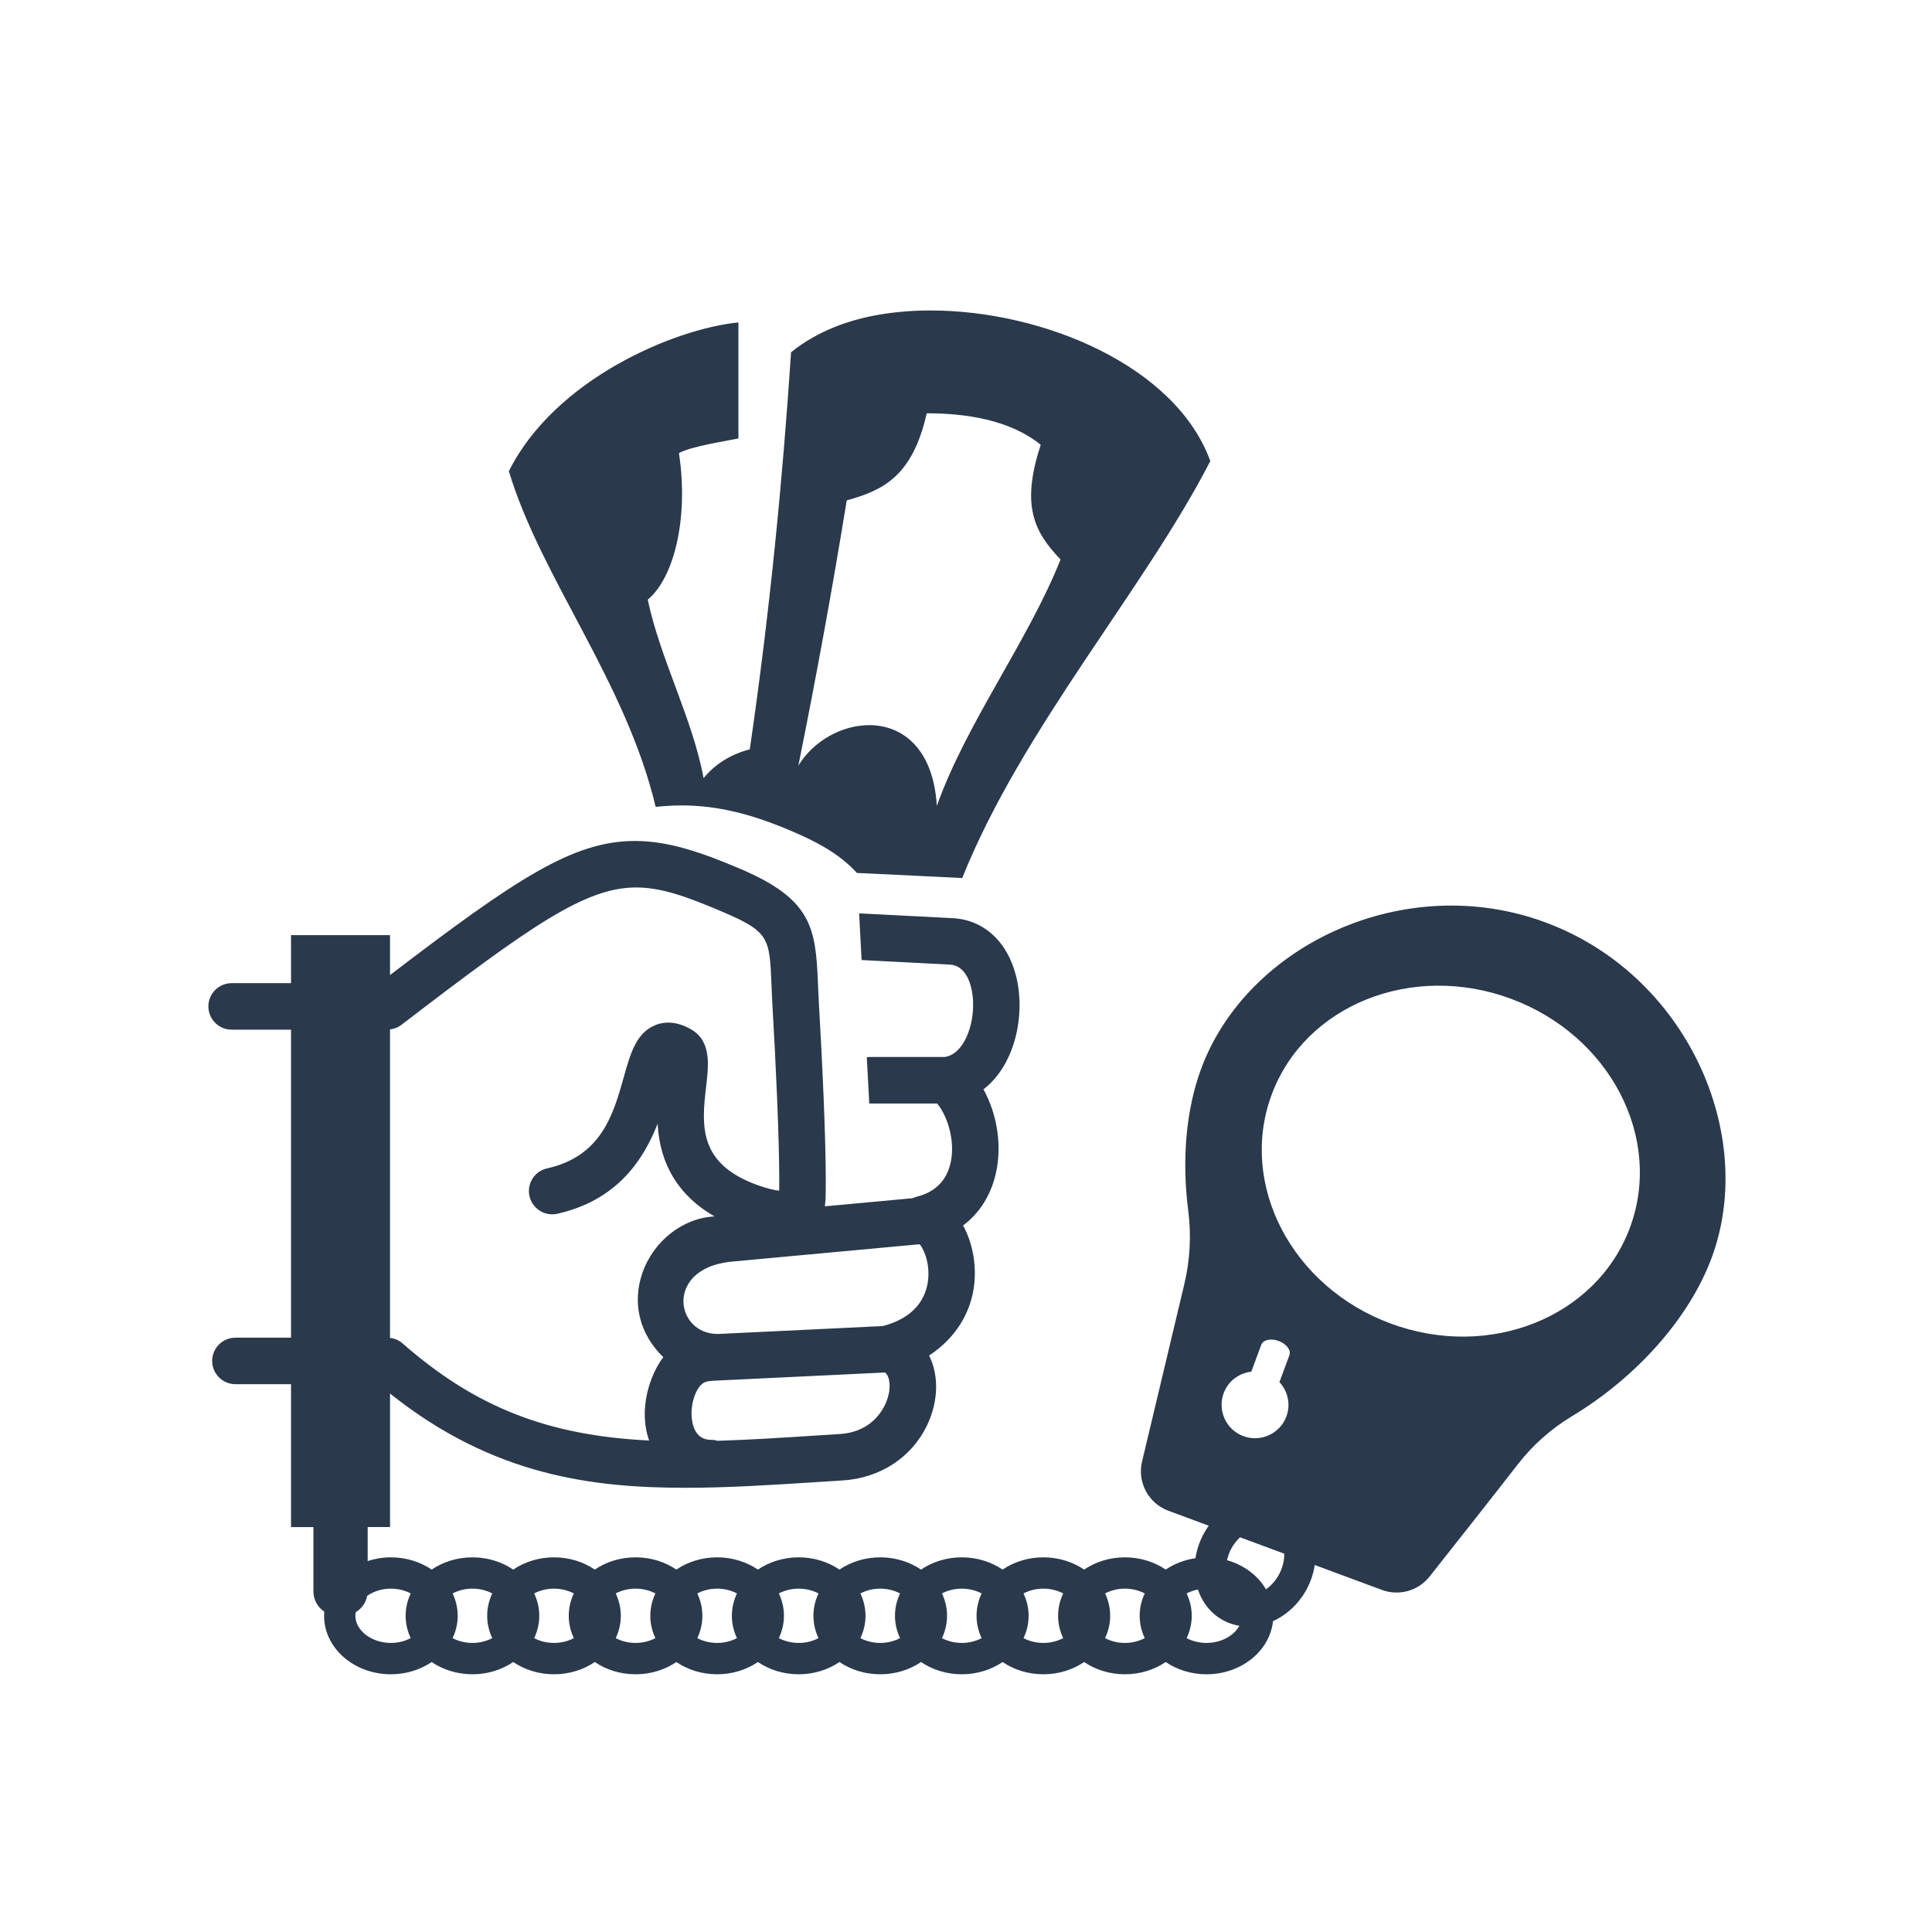 <?xml version="1.0" encoding="UTF-8" standalone="no"?>
<!-- Created with Inkscape (http://www.inkscape.org/) -->

<svg
   xmlns:dc="http://purl.org/dc/elements/1.1/"
   xmlns:cc="http://creativecommons.org/ns#"
   xmlns:rdf="http://www.w3.org/1999/02/22-rdf-syntax-ns#"
   xmlns:svg="http://www.w3.org/2000/svg"
   xmlns="http://www.w3.org/2000/svg"
   xmlns:sodipodi="http://sodipodi.sourceforge.net/DTD/sodipodi-0.dtd"
   xmlns:inkscape="http://www.inkscape.org/namespaces/inkscape"
   width="32"
   height="32"
   id="svg2"
   version="1.1"
   inkscape:version="0.48.5 r10040"
   sodipodi:docname="3.svg">
  <defs
     id="defs4" />
  <sodipodi:namedview
     id="base"
     pagecolor="#ffffff"
     bordercolor="#666666"
     borderopacity="1.0"
     inkscape:pageopacity="0.0"
     inkscape:pageshadow="2"
     inkscape:zoom="7.9195959"
     inkscape:cx="7.1426883"
     inkscape:cy="15.9874"
     inkscape:document-units="px"
     inkscape:current-layer="layer1"
     showgrid="false"
     inkscape:window-width="1366"
     inkscape:window-height="702"
     inkscape:window-x="0"
     inkscape:window-y="159"
     inkscape:window-maximized="1" />
  <g
     inkscape:label="Layer 1"
     inkscape:groupmode="layer"
     id="layer1"
     transform="translate(0,-1020.362)">
    <g
       id="g3650"
       transform="matrix(0.083,0,0,0.083,12.924,951.727)">
      <path
         d="m -19.682,987.658 c 7.261,0 14.044,1.751 21.909,5.103 4.755,2.027 9.531,4.456 13.06,8.369 2.561,0.095 20.817,1.006 20.817,1.006 0.068,0 0.131,0.014 0.199,0.016 11.965,-29.875 36.451,-57.744 49.508,-83.222 -6.886,-18.948 -33.304,-30.045 -55.824,-30.045 -6.994,0 -13.61,1.07 -19.15,3.306 -3.189,1.289 -6.125,2.954 -8.685,5.035 -1.655,25.03 -4.214,51.66 -8.241,79.246 -3.719,0.93 -6.96,2.953 -9.216,5.745 -2.199,-11.893 -8.655,-23.765 -11.143,-35.624 5.285,-4.394 8.191,-16.366 6.225,-29.246 2.527,-1.387 9.24,-2.362 11.866,-2.925 l 0,-23.148 c -12.703,1.241 -36.599,11.261 -45.809,29.683 6.436,21.366 23.33,41.935 29.3,66.99 1.768,-0.193 3.489,-0.289 5.184,-0.289 z m 32.94,-60.879 c 7.119,-1.971 13.098,-4.664 15.963,-17.378 7.714,0 16.574,1.268 22.754,6.291 -4.076,12.377 -1.143,17.532 3.955,22.886 -6.49,16.296 -18.826,32.679 -24.688,49.166 -0.709,-11.531 -6.926,-16.111 -13.5,-16.111 -5.446,0 -11.135,3.144 -14.136,8.085 3.542,-17.573 6.781,-35.2 9.652,-52.94"
         style="fill:#2a394c;fill-opacity:1;fill-rule:nonzero;stroke:none"
         id="path108"
         inkscape:connector-curvature="0" />
      <path
         d="m 152.732,1011.009 c -28.13,-10.425 -59.591,4.486 -68.739,29.172 -3.053,8.236 -3.879,18.26 -2.583,28.35 0.634,4.931 0.359,9.866 -0.794,14.703 l -8.422,35.351 c -0.984,4.131 1.27,8.345 5.251,9.82 l 7.928,2.938 0.131,0.048 c -0.367,0.513 -0.706,1.053 -1.011,1.618 -0.838,1.55 -1.387,3.2 -1.643,4.866 -2.21,0.323 -4.234,1.121 -5.935,2.273 -2.255,-1.527 -5.074,-2.446 -8.139,-2.446 -3.065,0 -5.884,0.919 -8.137,2.446 -2.255,-1.527 -5.074,-2.446 -8.139,-2.446 -3.065,0 -5.883,0.919 -8.137,2.446 -2.255,-1.527 -5.072,-2.446 -8.139,-2.446 -3.065,0 -5.883,0.919 -8.137,2.446 -2.255,-1.527 -5.072,-2.446 -8.137,-2.446 -3.065,0 -5.884,0.919 -8.139,2.446 -2.254,-1.527 -5.072,-2.446 -8.137,-2.446 -3.065,0 -5.884,0.919 -8.139,2.446 -2.254,-1.527 -5.072,-2.446 -8.137,-2.446 -3.065,0 -5.883,0.919 -8.137,2.446 -2.255,-1.527 -5.074,-2.446 -8.139,-2.446 -3.065,0 -5.884,0.919 -8.137,2.446 -2.255,-1.527 -5.072,-2.446 -8.137,-2.446 -3.065,0 -5.884,0.919 -8.139,2.446 -2.254,-1.527 -5.072,-2.446 -8.138,-2.446 -3.065,0 -5.883,0.919 -8.138,2.446 -2.254,-1.527 -5.073,-2.446 -8.138,-2.446 -1.632,0 -3.189,0.271 -4.636,0.742 l 0,-6.783 4.463,0 0,-26.65 c 20.606,16.466 40.528,18.812 59.045,18.812 8.404,0 17.157,-0.561 26.457,-1.158 l 4.816,-0.306 c 7.464,-0.467 13.758,-4.571 16.835,-10.981 2.285,-4.76 2.411,-9.93 0.427,-13.943 5.838,-3.88 7.971,-8.845 8.72,-12.456 1.065,-5.143 -0.109,-10.174 -1.946,-13.498 3.309,-2.489 5.559,-6.064 6.549,-10.439 1.239,-5.461 0.285,-11.716 -2.481,-16.729 6.442,-4.979 8.418,-15.098 6.501,-22.641 -1.779,-6.999 -6.61,-11.311 -12.896,-11.534 l -18.225,-0.938 -0.194,0 0.496,9.309 17.554,0.904 c 3.212,0.115 4.526,3.837 4.685,7.285 0.226,4.946 -1.867,10.582 -5.647,11.16 l -15.064,0 c -0.169,0 -0.329,0.033 -0.492,0.05 l 0.492,9.229 13.547,0 c 2.243,2.699 3.752,8.023 2.558,12.349 -0.902,3.274 -3.134,5.376 -6.633,6.25 -0.281,0.071 -0.56,0.172 -0.835,0.302 l -17.489,1.617 c 0.158,-1.231 0.172,-2.846 0.172,-5.131 0,-8.803 -0.7,-23.911 -1.357,-35.115 -0.089,-1.562 -0.147,-2.993 -0.201,-4.309 -0.453,-11.121 -1.296,-16.735 -15.475,-22.777 -7.854,-3.347 -14.435,-5.576 -21.025,-5.576 -12.349,0 -23.517,7.385 -48.895,26.757 l 0,-7.966 -19.755,0 0,9.585 -11.855,0 c -2.558,0 -4.639,2.081 -4.639,4.64 0,2.558 2.082,4.639 4.639,4.639 l 11.855,0 0,61.466 -11.1,0 c -2.558,0 -4.639,2.081 -4.639,4.64 0,2.559 2.082,4.639 4.639,4.639 l 11.1,0 0,28.517 4.463,0 0,12.813 c 0,1.698 0.866,3.192 2.179,4.07 -0.022,0.273 -0.048,0.546 -0.048,0.825 0,6.433 5.981,11.666 13.334,11.666 3.065,0 5.883,-0.919 8.138,-2.446 2.254,1.527 5.073,2.446 8.138,2.446 3.066,0 5.884,-0.919 8.138,-2.446 2.255,1.527 5.074,2.446 8.139,2.446 3.065,0 5.883,-0.919 8.137,-2.446 2.254,1.527 5.072,2.446 8.137,2.446 3.065,0 5.884,-0.919 8.139,-2.446 2.255,1.527 5.072,2.446 8.138,2.446 3.065,0 5.884,-0.919 8.137,-2.446 2.255,1.527 5.074,2.446 8.139,2.446 3.065,0 5.884,-0.919 8.137,-2.446 2.255,1.527 5.074,2.446 8.139,2.446 3.065,0 5.883,-0.919 8.137,-2.446 2.255,1.527 5.072,2.446 8.137,2.446 3.066,0 5.884,-0.919 8.139,-2.446 2.255,1.527 5.072,2.446 8.137,2.446 3.065,0 5.884,-0.919 8.139,-2.446 2.254,1.527 5.072,2.446 8.137,2.446 3.065,0 5.884,-0.919 8.139,-2.446 2.254,1.527 5.072,2.446 8.137,2.446 6.94,0 12.652,-4.665 13.271,-10.6 2.731,-1.24 5.143,-3.458 6.696,-6.333 0.853,-1.577 1.386,-3.23 1.634,-4.873 l 5.526,2.048 7.884,2.922 c 3.408,1.263 7.246,0.19 9.502,-2.661 4.652,-5.881 12.557,-15.888 17.614,-22.404 2.999,-3.865 6.636,-7.082 10.822,-9.607 12.877,-7.764 23.404,-19.581 27.856,-31.596 9.148,-24.685 -4.997,-56.498 -33.127,-66.922 z m -131.007,93.644 c -0.455,2.936 -3.044,8.019 -9.866,8.445 l -4.829,0.306 c -6.512,0.419 -13.244,0.851 -19.527,1.044 -0.424,-0.124 -0.855,-0.188 -1.282,-0.188 -1.975,0 -3.23,-1.129 -3.731,-3.355 -0.75,-3.339 0.68,-7.303 2.331,-8.085 0.639,-0.301 0.979,-0.326 3.449,-0.438 l 32.614,-1.565 c 0.765,0.517 1.116,2.061 0.843,3.835 z m 6.086,-29.43 c 0.998,1.17 2.194,4.3 1.594,7.774 -0.512,2.969 -2.478,6.849 -8.909,8.551 l -32.96,1.587 c -4.319,-0.02 -6.719,-3.17 -6.855,-6.271 -0.147,-3.345 2.319,-7.496 9.752,-8.185 l 37.377,-3.456 z m -103.415,-43.782 c 25.954,-19.894 36.716,-27.413 46.825,-27.413 4.92,0 9.835,1.698 17.184,4.827 9.41,4.014 9.459,5.221 9.84,14.619 0.055,1.366 0.115,2.851 0.21,4.475 0.649,11.045 1.34,25.927 1.34,34.572 0,0.811 -0.006,1.47 -0.015,2.006 -0.864,-0.069 -2.304,-0.357 -4.634,-1.221 -9.156,-3.397 -10.391,-8.879 -10.391,-13.791 0,-1.962 0.236,-3.967 0.45,-5.786 0.5,-4.235 1.07,-9.036 -2.995,-11.38 -2.506,-1.448 -4.965,-1.734 -7.145,-0.851 -3.819,1.555 -4.961,5.622 -6.285,10.334 -2.081,7.419 -4.44,15.829 -15.314,18.255 -1.209,0.269 -2.243,0.993 -2.906,2.038 -0.664,1.046 -0.881,2.29 -0.61,3.501 0.469,2.103 2.371,3.629 4.525,3.629 0.341,0 0.682,-0.037 1.012,-0.111 12.011,-2.681 17.267,-10.88 20.034,-17.973 0.444,8.226 4.256,14.426 11.366,18.505 -6.344,0.3 -12.246,4.934 -14.438,11.383 -2.051,6.039 -0.476,12.16 4.205,16.703 -2.68,3.518 -5.029,10.404 -2.828,16.63 -20.339,-0.993 -34.757,-6.71 -49.193,-19.372 -0.708,-0.621 -1.587,-0.991 -2.514,-1.103 l 0,-61.562 c 0.823,-0.099 1.618,-0.406 2.276,-0.912 z m 164.082,73.502 c 0.906,-2.444 3.094,-4.01 5.515,-4.287 l 1.994,-5.379 c 0.366,-0.989 1.921,-1.325 3.47,-0.75 1.549,0.575 2.51,1.843 2.144,2.831 l -1.991,5.378 c 1.656,1.788 2.294,4.404 1.39,6.846 -1.282,3.458 -5.126,5.221 -8.581,3.94 -3.456,-1.28 -5.221,-5.124 -3.94,-8.579 z m -173.269,44.426 c 0,-0.244 0.03,-0.482 0.073,-0.719 1.17,-0.707 2.022,-1.878 2.284,-3.268 1.265,-0.881 2.928,-1.43 4.727,-1.43 1.453,0 2.82,0.357 3.959,0.958 -0.653,1.375 -1.017,2.88 -1.017,4.46 0,1.579 0.364,3.084 1.017,4.459 -1.139,0.601 -2.506,0.958 -3.959,0.958 -3.84,0 -7.084,-2.48 -7.084,-5.417 z m 19.4,4.459 c 0.653,-1.375 1.017,-2.88 1.017,-4.459 0,-1.579 -0.364,-3.084 -1.017,-4.46 1.139,-0.601 2.506,-0.958 3.959,-0.958 1.454,0 2.821,0.356 3.959,0.958 -0.652,1.375 -1.016,2.88 -1.016,4.46 0,1.579 0.364,3.084 1.016,4.459 -1.139,0.601 -2.506,0.958 -3.959,0.958 -1.453,0 -2.82,-0.356 -3.959,-0.958 z m 16.276,0 c 0.652,-1.375 1.018,-2.88 1.018,-4.459 0,-1.579 -0.365,-3.084 -1.018,-4.46 1.139,-0.602 2.506,-0.958 3.96,-0.958 1.454,0 2.82,0.357 3.959,0.958 -0.652,1.375 -1.016,2.88 -1.016,4.46 0,1.579 0.364,3.084 1.016,4.459 -1.139,0.601 -2.506,0.958 -3.959,0.958 -1.454,0 -2.821,-0.356 -3.96,-0.958 z m 16.276,0 c 0.652,-1.375 1.016,-2.88 1.016,-4.459 0,-1.579 -0.364,-3.084 -1.018,-4.46 1.14,-0.601 2.506,-0.958 3.96,-0.958 1.454,0 2.821,0.357 3.96,0.958 -0.652,1.375 -1.016,2.88 -1.016,4.46 0,1.579 0.364,3.084 1.016,4.459 -1.139,0.601 -2.506,0.958 -3.96,0.958 -1.452,0 -2.82,-0.356 -3.959,-0.958 z m 16.276,0 c 0.652,-1.375 1.016,-2.88 1.016,-4.459 0,-1.579 -0.364,-3.084 -1.016,-4.46 1.139,-0.601 2.505,-0.958 3.959,-0.958 1.454,0 2.821,0.357 3.96,0.958 -0.652,1.375 -1.018,2.88 -1.018,4.46 0,1.579 0.364,3.084 1.018,4.459 -1.14,0.601 -2.506,0.958 -3.96,0.958 -1.452,0 -2.82,-0.356 -3.959,-0.958 z m 16.275,0 c 0.652,-1.375 1.018,-2.88 1.018,-4.459 0,-1.579 -0.365,-3.084 -1.018,-4.46 1.139,-0.601 2.506,-0.958 3.96,-0.958 1.454,0 2.82,0.357 3.96,0.958 -0.652,1.375 -1.018,2.88 -1.018,4.46 0,1.579 0.365,3.084 1.016,4.459 -1.139,0.601 -2.506,0.958 -3.959,0.958 -1.454,0 -2.82,-0.356 -3.96,-0.958 z m 16.276,0 c 0.652,-1.375 1.018,-2.88 1.018,-4.459 0,-1.579 -0.365,-3.084 -1.018,-4.46 1.139,-0.601 2.506,-0.958 3.96,-0.958 1.452,0 2.82,0.357 3.96,0.958 -0.654,1.375 -1.018,2.88 -1.018,4.46 0,1.579 0.364,3.084 1.016,4.459 -1.139,0.601 -2.506,0.958 -3.959,0.958 -1.454,0 -2.821,-0.356 -3.96,-0.958 z m 16.276,0 c 0.652,-1.375 1.016,-2.88 1.016,-4.459 0,-1.579 -0.364,-3.084 -1.016,-4.46 1.139,-0.601 2.505,-0.958 3.959,-0.958 1.454,0 2.821,0.357 3.96,0.958 -0.652,1.375 -1.016,2.88 -1.016,4.46 0,1.579 0.364,3.084 1.016,4.459 -1.139,0.601 -2.506,0.958 -3.96,0.958 -1.454,0 -2.82,-0.356 -3.959,-0.958 z m 16.276,0 c 0.652,-1.375 1.016,-2.88 1.016,-4.459 0,-1.579 -0.364,-3.084 -1.018,-4.46 1.14,-0.601 2.506,-0.958 3.96,-0.958 1.454,0 2.821,0.357 3.96,0.958 -0.652,1.375 -1.018,2.88 -1.018,4.46 0,1.579 0.365,3.084 1.018,4.459 -1.139,0.601 -2.506,0.958 -3.96,0.958 -1.454,0 -2.82,-0.356 -3.959,-0.958 z m 16.275,0 c 0.652,-1.375 1.018,-2.88 1.018,-4.459 0,-1.579 -0.365,-3.084 -1.018,-4.46 1.139,-0.601 2.506,-0.958 3.96,-0.958 1.454,0 2.821,0.357 3.96,0.958 -0.652,1.375 -1.018,2.88 -1.018,4.46 0,1.579 0.365,3.084 1.018,4.459 -1.139,0.601 -2.506,0.958 -3.96,0.958 -1.454,0 -2.82,-0.356 -3.96,-0.958 z m 20.236,0.958 c -1.454,0 -2.821,-0.356 -3.96,-0.958 0.652,-1.375 1.018,-2.88 1.018,-4.459 0,-1.579 -0.365,-3.084 -1.018,-4.46 0.68,-0.359 1.444,-0.625 2.257,-0.786 0.899,2.698 2.655,4.859 5.067,6.162 1.005,0.543 2.078,0.893 3.192,1.083 -1.065,1.98 -3.638,3.417 -6.558,3.417 z m 14.469,-13.655 c -0.662,1.228 -1.571,2.238 -2.595,2.958 -1.597,-2.739 -4.386,-4.856 -7.774,-5.817 0.174,-0.776 0.438,-1.55 0.839,-2.292 0.475,-0.88 1.08,-1.642 1.759,-2.274 l 6.079,2.252 2.744,1.017 c 0.019,1.34 -0.311,2.786 -1.051,4.155 z m 70.041,-69.238 c -6.631,17.896 -28.016,26.473 -47.761,19.152 -19.747,-7.317 -30.38,-27.758 -23.749,-45.655 6.633,-17.898 28.017,-26.47 47.765,-19.152 19.749,7.317 30.378,27.759 23.745,45.655"
         style="fill:#2a394c;fill-opacity:1;fill-rule:nonzero;stroke:none"
         id="path110"
         inkscape:connector-curvature="0" />
    </g>
  </g>
</svg>
